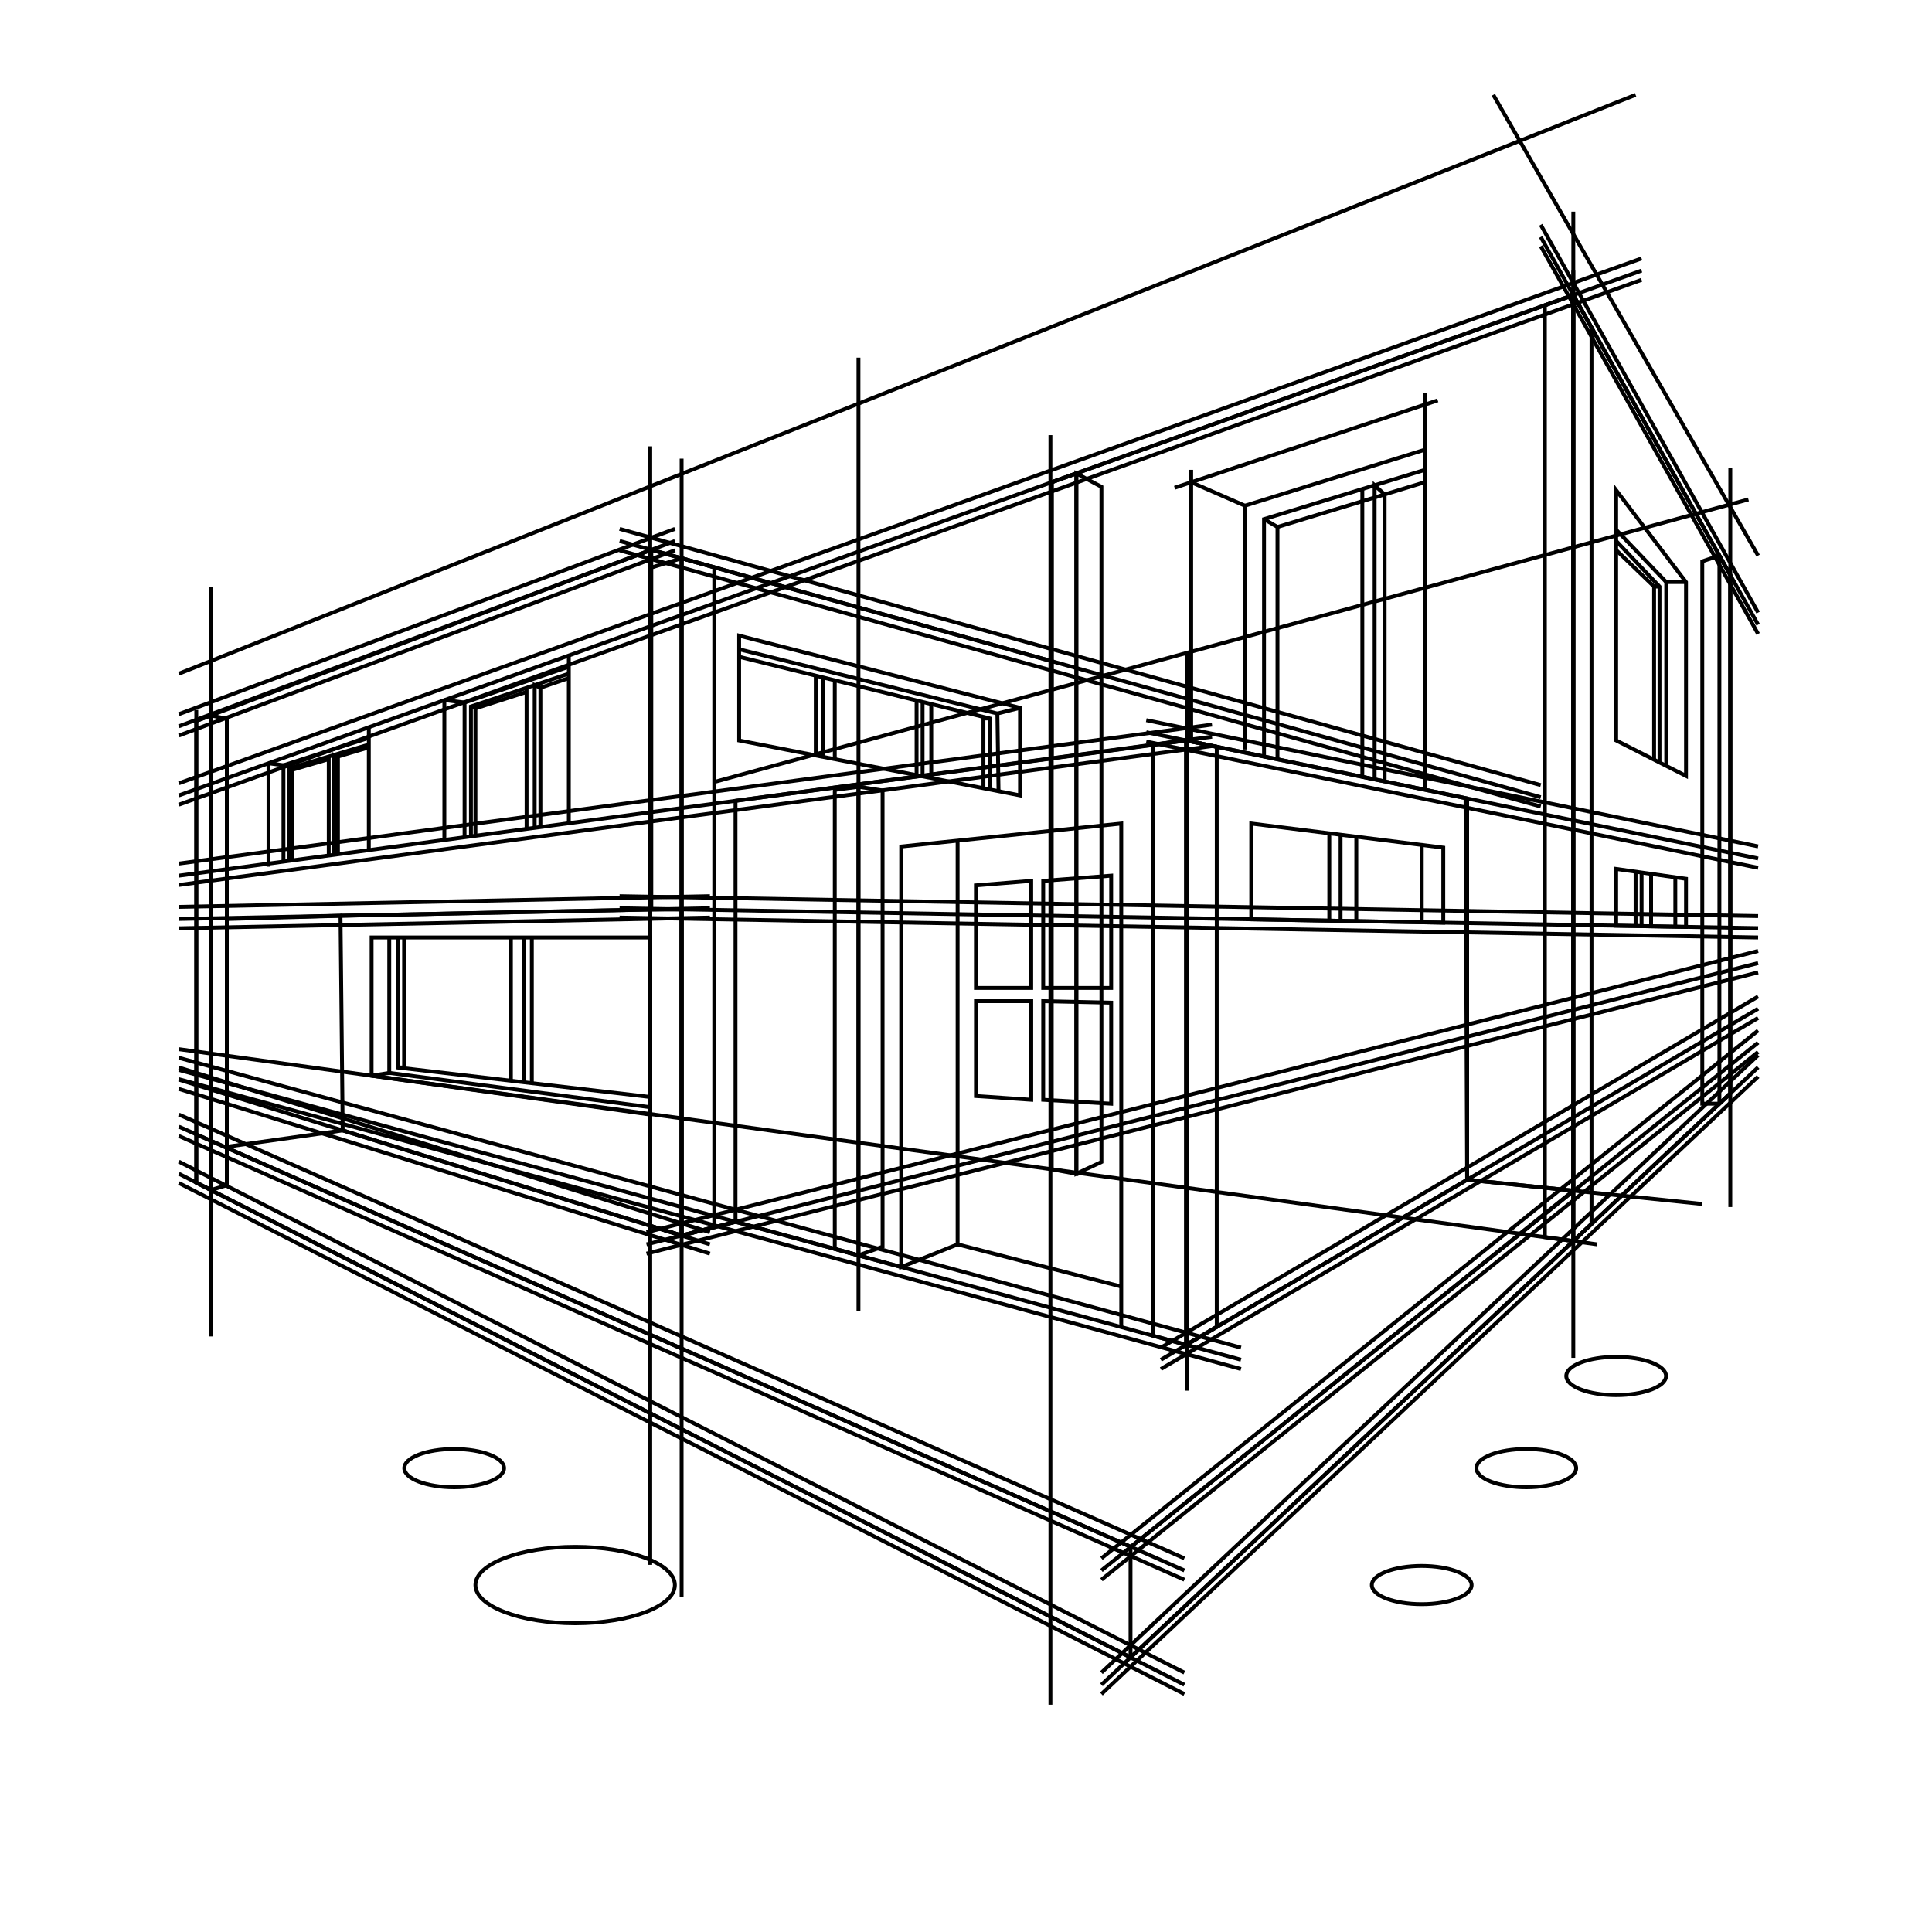 <?xml version="1.0" encoding="utf-8"?>
<!-- Generator: Adobe Illustrator 24.2.3, SVG Export Plug-In . SVG Version: 6.00 Build 0)  -->
<svg version="1.1" id="Object" xmlns="http://www.w3.org/2000/svg" xmlns:xlink="http://www.w3.org/1999/xlink" x="0px" y="0px"
	 viewBox="0 0 500 500" style="enable-background:new 0 0 500 500;" xml:space="preserve">
<style type="text/css">
	.st0{fill:none;stroke:#000000;stroke-miterlimit:10;}
</style>
<path class="st0" d="M184.84,202.38l267.65-73.13"/>
<path class="st0" d="M398.74,61.32L455,161.66"/>
<path class="st0" d="M455,276.21L285.05,436.01"/>
<path class="st0" d="M455,269.83L285.05,406.43"/>
<path class="st0" d="M46.29,187.96l128.38-47.95"/>
<path class="st0" d="M398.74,206.32l-238.38-66.31"/>
<path class="st0" d="M46.29,279.4l137.43,42.63"/>
<path class="st0" d="M306.51,406.43L46.29,291.58"/>
<path class="st0" d="M306.51,436.01L46.29,303.76 M455,222.18l-158.34-32.67"/>
<path class="st0" d="M313.67,190.66L46.29,226.62"/>
<path class="st0" d="M46.29,276.89l274.87,75.01"/>
<path class="st0" d="M300.43,351.91L455,261.04"/>
<path class="st0" d="M424.84,70.02L46.29,205.85 M183.72,235.06l-137.43,2.77 M160.35,235.06L455,240.21"/>
<path class="st0" d="M167.31,322.04L455,249.24 M455,158.53L398.74,58.18"/>
<path class="st0" d="M285.05,432.87L455,273.08"/>
<path class="st0" d="M455,266.7L285.05,403.29"/>
<path class="st0" d="M46.29,184.82l128.38-47.95"/>
<path class="st0" d="M398.74,203.19l-238.38-66.31"/>
<path class="st0" d="M46.29,276.27l137.43,42.63"/>
<path class="st0" d="M306.51,403.29L46.29,288.45"/>
<path class="st0" d="M306.51,432.87L46.29,300.63"/>
<path class="st0" d="M296.66,186.38L455,219.05"/>
<path class="st0" d="M313.67,187.53L46.29,223.49"/>
<path class="st0" d="M46.29,273.76l274.87,75.01"/>
<path class="st0" d="M300.43,348.77L455,257.9"/>
<path class="st0" d="M424.84,66.88L46.29,202.71"/>
<path class="st0" d="M183.72,231.93L46.29,234.7"/>
<path class="st0" d="M160.35,231.93L455,237.08"/>
<path class="st0" d="M167.31,318.9L455,246.11"/>
<path class="st0" d="M455,164.06L398.74,63.72"/>
<path class="st0" d="M455,278.62L285.05,438.41 M455,272.24L285.05,408.83"/>
<path class="st0" d="M46.29,190.36l128.38-47.95"/>
<path class="st0" d="M398.74,208.73l-238.38-66.31"/>
<path class="st0" d="M46.29,281.81l137.43,42.63"/>
<path class="st0" d="M306.51,408.83L46.29,293.99"/>
<path class="st0" d="M306.51,438.41L46.29,306.17"/>
<path class="st0" d="M296.66,191.92L455,224.59"/>
<path class="st0" d="M313.67,193.07L46.29,229.03"/>
<path class="st0" d="M46.29,279.29l274.87,75.01"/>
<path class="st0" d="M300.43,354.31L455,263.44"/>
<path class="st0" d="M424.84,72.42L46.29,208.25"/>
<path class="st0" d="M183.72,237.47l-137.43,2.77 M160.35,237.47L455,242.62"/>
<path class="st0" d="M167.31,324.44L455,251.65"/>
<path class="st0" d="M54.58,185.15v122.82l-3.78-1.9V186.56L54.58,185.15z"/>
<path class="st0" d="M54.58,185.15l4.12,0.88v120.71l-4.12,1.23"/>
<path class="st0" d="M176.4,319.74V144.47l8.45,2.35V317.6L176.4,319.74z"/>
<path class="st0" d="M176.4,319.74l-8.12-2.5V146.97l8.12-2.5V319.74z"/>
<path class="st0" d="M222.17,203.61v121.28l-6.13-1.67v-118.8L222.17,203.61z"/>
<path class="st0" d="M222.17,203.61l6.24,0.97v118.06l-6.24,2.25"/>
<path class="st0" d="M298.31,345.67V192.73l8.69-1.1v156.42L298.31,345.67z"/>
<path class="st0" d="M307,191.63l7.89,1.65V343.4l-7.89,4.64V191.63z"/>
<path class="st0" d="M411.88,84.76v231.99l-4.71,4.43V76.36L411.88,84.76z"/>
<path class="st0" d="M407.17,321.18l-7.36-1.01V79l7.36-2.64V321.18z"/>
<path class="st0" d="M447.8,148.82v134.16l-2.82,2.66V143.78L447.8,148.82z M444.98,143.78l-4.43,1.49v140.36h4.43"/>
<path class="st0" d="M278.56,122.51v181.26l-6.37-1.16V124.79L278.56,122.51z"/>
<path class="st0" d="M278.56,122.51l6.49,3.48v174.73l-6.49,3.04V122.51z M413.36,322.04L46.29,271.52"/>
<path class="st0" d="M440.55,311.59l-60.85-6.29v-98.75"/>
<path class="st0" d="M372.08,103.61l-68.09,22.62"/>
<path class="st0" d="M308.28,121.59v70.04"/>
<path class="st0" d="M368.79,116.37l-46.6,14.5l-13.92-6.07 M322.2,130.87v63.1"/>
<path class="st0" d="M327.13,195.78v-61.43l41.66-12.76"/>
<path class="st0" d="M368.79,124.78l-38.18,11.6l-3.48-2.03"/>
<path class="st0" d="M330.61,136.38v60.14"/>
<path class="st0" d="M352.57,126.56v74.48"/>
<path class="st0" d="M355.75,201.7v-76.11l2.59,2.37v74.28"/>
<path class="st0" d="M436.34,150.64v50.17l-18.08-9.19v-64.76L436.34,150.64z"/>
<path class="st0" d="M436.34,150.64h-5.12l-12.95-13.53"/>
<path class="st0" d="M431.22,150.64v47.41"/>
<path class="st0" d="M418.27,140.01l11.21,11.79v45.52"/>
<path class="st0" d="M429.48,151.8h-1.4l-9.81-9.43"/>
<path class="st0" d="M428.08,151.8v44.81"/>
<path class="st0" d="M379.7,305.31"/>
<path class="st0" d="M247.83,217.56v104.48l-14.6,5.87V219.08l56.95-5.95v130.65"/>
<path class="st0" d="M247.83,322.04l42.35,10.92"/>
<path class="st0" d="M266.88,255.67h-14.31v-26.54l14.31-1.16V255.67z"/>
<path class="st0" d="M287.57,226.62v29.05h-17.59v-27.7L287.57,226.62z"/>
<path class="st0" d="M252.58,259.1h14.31v25.52l-14.31-0.97V259.1z"/>
<path class="st0" d="M287.57,259.49v26.15l-17.59-1.02V259.1L287.57,259.49z"/>
<path class="st0" d="M373.52,219.37v19.42l-49.7-0.87v-24.79L373.52,219.37z"/>
<path class="st0" d="M367.95,238.69v-20.02"/>
<path class="st0" d="M346.94,216.04v22.29"/>
<path class="st0" d="M351.01,216.55v21.78"/>
<path class="st0" d="M344.02,216.04v22.25"/>
<path class="st0" d="M436.34,227.44v12.45l-18.08-0.32v-14.69L436.34,227.44z"/>
<path class="st0" d="M433.57,227.04v12.79"/>
<path class="st0" d="M427.3,226.16v13.57"/>
<path class="st0" d="M424.84,225.96v13.72"/>
<path class="st0" d="M423.29,225.59v14.07"/>
<path class="st0" d="M190.35,316.21V207.25L307,191.63v156.42l72.7-42.74l27.48,2.84l-114.52,92.17L50.8,293.58V183.7"/>
<path class="st0" d="M407.17,70.02v142.3"/>
<path class="st0" d="M233.23,327.91l-42.88-11.7l-13.95,3.53v-84.36h-7.84v-93.09"/>
<path class="st0" d="M88.69,292.55l-29.99,4.23v-58.94l29.42-0.84L88.69,292.55l87.71,27.18"/>
<path class="st0" d="M292.58,400.31v28.61L50.8,306.07v-12.49"/>
<path class="st0" d="M174.66,410.21c0,5.46-11.56,9.89-25.81,9.89c-14.25,0-25.81-4.43-25.81-9.89s11.56-9.89,25.81-9.89
	C163.11,400.31,174.66,404.74,174.66,410.21z"/>
<path class="st0" d="M130.45,379.95c0,2.73-5.78,4.95-12.91,4.95c-7.13,0-12.91-2.21-12.91-4.95s5.78-4.95,12.91-4.95
	C124.67,375,130.45,377.21,130.45,379.95z"/>
<path class="st0" d="M431.17,356.11c0,2.73-5.78,4.95-12.91,4.95s-12.91-2.21-12.91-4.95s5.78-4.95,12.91-4.95
	S431.17,353.38,431.17,356.11z"/>
<path class="st0" d="M407.91,379.95c0,2.73-5.78,4.95-12.91,4.95s-12.91-2.21-12.91-4.95S387.87,375,395,375
	S407.91,377.21,407.91,379.95z"/>
<path class="st0" d="M380.85,410.21c0,2.73-5.78,4.95-12.91,4.95s-12.91-2.21-12.91-4.95s5.78-4.95,12.91-4.95
	S380.85,407.48,380.85,410.21z"/>
<path class="st0" d="M50.8,186.56l117.75-44.27l103.64,28.83v-46.33l134.98-48.43l40.63,72.46v134.16L292.58,428.93"/>
<path class="st0" d="M272.19,171.12v25.14"/>
<path class="st0" d="M407.17,308.15v-95.83"/>
<path class="st0" d="M307,191.63l72.28,14.93l0.41,98.75"/>
<path class="st0" d="M263.98,183.19v22.66l-72.69-14.22v-27.13L263.98,183.19z"/>
<path class="st0" d="M258.42,204.76l-0.3-20.1l5.86-1.48"/>
<path class="st0" d="M191.29,168.04l66.83,16.62"/>
<path class="st0" d="M191.29,169.98l64.82,15.95v18.38"/>
<path class="st0" d="M254.51,204v-18.07h1.6"/>
<path class="st0" d="M241.01,182.21v19.14"/>
<path class="st0" d="M238.76,181.66v19.08"/>
<path class="st0" d="M237.21,181.66v19.02"/>
<path class="st0" d="M216.04,176.35v20.12"/>
<path class="st0" d="M212.94,195.86V175.3"/>
<path class="st0" d="M211.12,174.85v20.58"/>
<path class="st0" d="M168.55,235.38l-80.44,1.62"/>
<path class="st0" d="M147.21,169.64v43.41"/>
<path class="st0" d="M115,181.19v36.19"/>
<path class="st0" d="M95.45,188.21v31.8"/>
<path class="st0" d="M69.49,197.52v26.78"/>
<path class="st0" d="M69.49,197.52l3.87,0.53v24.93"/>
<path class="st0" d="M73.35,198.06l22.1-7.11"/>
<path class="st0" d="M115,181.19l5.23,0.62v34.75"/>
<path class="st0" d="M120.24,181.82l26.97-9.28"/>
<path class="st0" d="M121.88,216.46v-33.62l25.33-8.51"/>
<path class="st0" d="M136.28,177.99v36.52"/>
<path class="st0" d="M138.37,214.24v-36.94l1.49,0.7v36.04"/>
<path class="st0" d="M121.88,182.83l1.16,0.48v32.98"/>
<path class="st0" d="M123.04,183.32l13.24-4.25"/>
<path class="st0" d="M139.86,177.99l7.35-2.51"/>
<path class="st0" d="M74.72,222.8v-23.92l20.73-6.19"/>
<path class="st0" d="M85.08,195.79v25.62"/>
<path class="st0" d="M86.46,221.22v-25.84l1,0.41v25.3"/>
<path class="st0" d="M74.72,198.88l0.93,0.34v23.46"/>
<path class="st0" d="M75.65,199.22l9.44-2.76"/>
<path class="st0" d="M87.47,195.79l7.99-2.37"/>
<path class="st0" d="M54.58,151.8v194.07"/>
<path class="st0" d="M168.28,115.51v289.47"/>
<path class="st0" d="M176.4,118.7v294.68"/>
<path class="st0" d="M271.85,112.61v328.57"/>
<path class="st0" d="M407.17,54.77v296.64"/>
<path class="st0" d="M222.17,92.56v246.72"/>
<path class="st0" d="M447.8,121.06v191.32"/>
<path class="st0" d="M307.28,168.59v191.32"/>
<path class="st0" d="M46.29,174.35L423.29,24.54"/>
<path class="st0" d="M455,143.78L386.46,24.54"/>
<path class="st0" d="M368.79,101.73v102.42"/>
<path class="st0" d="M96.17,242.62h72.12v45.83l-72.12-10.06V242.62z"/>
<path class="st0" d="M100.74,242.62v35.05l-4.57,0.72"/>
<path class="st0" d="M100.74,277.66l67.55,8.89"/>
<path class="st0" d="M168.28,283.9l-65.35-7.63v-33.65"/>
<path class="st0" d="M132.22,242.62v37.07 M137.64,280.08v-37.47"/>
<path class="st0" d="M135.61,242.62v37.47"/>
<path class="st0" d="M104.58,242.62v33.65h-1.65"/>
</svg>
